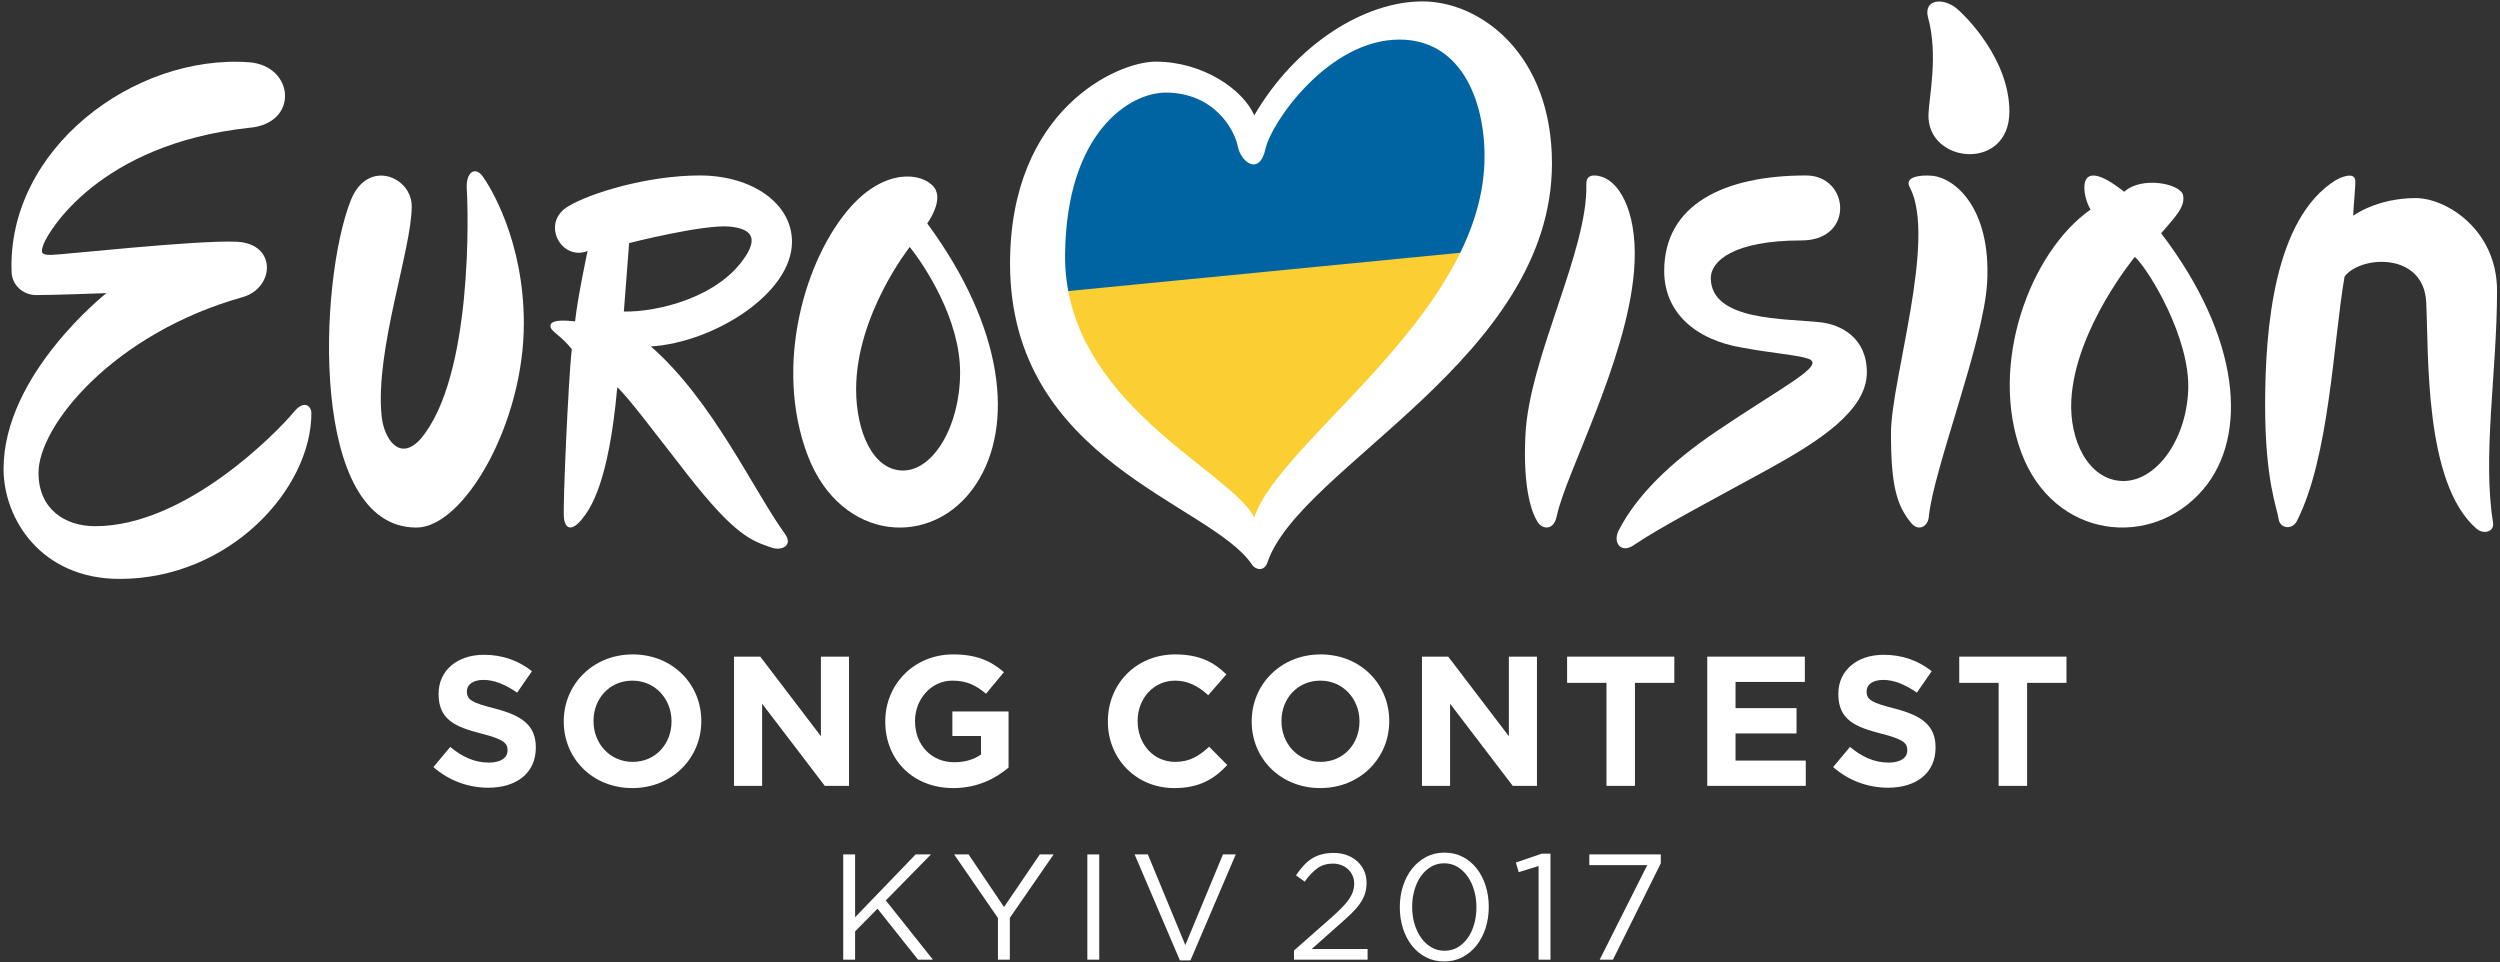 <?xml version="1.0" encoding="UTF-8"?>
<svg width="200px" height="77px" viewBox="0 0 200 77" version="1.1" xmlns="http://www.w3.org/2000/svg" xmlns:xlink="http://www.w3.org/1999/xlink">
    <rect x="0" y="0" width="200" height="77" fill="#333333" stroke="none"/>
    <!-- Generator: Sketch 42 (36781) - http://www.bohemiancoding.com/sketch -->
    <title>Group</title>
    <desc>Created with Sketch.</desc>
    <defs></defs>
    <g id="Page-1" stroke="none" stroke-width="1" fill="none" fill-rule="evenodd">
        <g id="Desktop-&gt;-navigate" transform="translate(-621, -193)">
            <g id="Group" transform="translate(621, 193)">
                <path d="M34.673,61.363 L36.019,59.753 C36.95,60.522 37.926,61.008 39.109,61.008 C40.041,61.008 40.604,60.639 40.604,60.034 L40.604,60.004 C40.604,59.428 40.249,59.133 38.518,58.69 C36.433,58.158 35.087,57.582 35.087,55.528 L35.087,55.499 C35.087,53.624 36.596,52.383 38.711,52.383 C40.219,52.383 41.505,52.856 42.555,53.698 L41.372,55.411 C40.455,54.776 39.553,54.392 38.681,54.392 C37.808,54.392 37.35,54.791 37.35,55.293 L37.35,55.322 C37.35,56.001 37.793,56.223 39.583,56.681 C41.683,57.227 42.866,57.981 42.866,59.782 L42.866,59.812 C42.866,61.865 41.298,63.017 39.065,63.017 C37.498,63.017 35.916,62.47 34.673,61.363 Z" id="Fill-1" fill="#FFFFFF"></path>
                <path d="M53.722,57.73 L53.722,57.7 C53.722,55.928 52.421,54.451 50.587,54.451 C48.753,54.451 47.481,55.899 47.481,57.67 L47.481,57.7 C47.481,59.472 48.783,60.95 50.617,60.95 C52.45,60.949 53.722,59.502 53.722,57.73 Z M45.101,57.73 L45.101,57.7 C45.101,54.761 47.422,52.353 50.617,52.353 C53.811,52.353 56.103,54.732 56.103,57.67 L56.103,57.7 C56.103,60.639 53.781,63.046 50.587,63.046 C47.393,63.046 45.101,60.669 45.101,57.73 Z" id="Fill-3" fill="#FFFFFF"></path>
                <polygon id="Fill-5" fill="#FFFFFF" points="58.722 52.531 60.822 52.531 65.673 58.897 65.673 52.531 67.921 52.531 67.921 62.869 65.983 62.869 60.97 56.297 60.97 62.869 58.722 62.869"></polygon>
                <path d="M70.821,57.73 L70.821,57.7 C70.821,54.761 73.113,52.353 76.249,52.353 C78.112,52.353 79.236,52.856 80.315,53.771 L78.881,55.499 C78.082,54.835 77.372,54.451 76.175,54.451 C74.519,54.451 73.202,55.913 73.202,57.67 L73.202,57.7 C73.202,59.591 74.504,60.979 76.337,60.979 C77.166,60.979 77.905,60.772 78.481,60.359 L78.481,58.881 L76.19,58.881 L76.19,56.917 L80.685,56.917 L80.685,61.407 C79.62,62.308 78.156,63.046 76.264,63.046 C73.039,63.046 70.821,60.787 70.821,57.73 Z" id="Fill-7" fill="#FFFFFF"></path>
                <path d="M88.629,57.73 L88.629,57.7 C88.629,54.761 90.847,52.353 94.027,52.353 C95.978,52.353 97.147,53.003 98.109,53.949 L96.659,55.618 C95.86,54.894 95.046,54.451 94.012,54.451 C92.267,54.451 91.01,55.899 91.01,57.67 L91.01,57.7 C91.01,59.472 92.237,60.95 94.012,60.95 C95.194,60.949 95.919,60.477 96.732,59.738 L98.182,61.201 C97.117,62.338 95.934,63.046 93.938,63.046 C90.892,63.046 88.629,60.698 88.629,57.73 Z" id="Fill-9" fill="#FFFFFF"></path>
                <path d="M108.758,57.73 L108.758,57.7 C108.758,55.928 107.456,54.451 105.623,54.451 C103.788,54.451 102.517,55.899 102.517,57.67 L102.517,57.7 C102.517,59.472 103.818,60.95 105.652,60.95 C107.486,60.949 108.758,59.502 108.758,57.73 Z M100.136,57.73 L100.136,57.7 C100.136,54.761 102.457,52.353 105.652,52.353 C108.847,52.353 111.138,54.732 111.138,57.67 L111.139,57.7 C111.139,60.639 108.817,63.046 105.623,63.046 C102.429,63.046 100.136,60.669 100.136,57.73 L100.136,57.73 Z" id="Fill-11" fill="#FFFFFF"></path>
                <polyline id="Fill-12" fill="#FFFFFF" points="113.758 52.531 115.858 52.531 120.709 58.897 120.709 52.531 122.957 52.531 122.957 62.869 121.019 62.869 116.006 56.297 116.006 62.869 113.758 62.869 113.758 52.531"></polyline>
                <polyline id="Fill-13" fill="#FFFFFF" points="128.519 54.628 125.369 54.628 125.369 52.531 133.946 52.531 133.946 54.628 130.796 54.628 130.796 62.869 128.519 62.869 128.519 54.628"></polyline>
                <polyline id="Fill-14" fill="#FFFFFF" points="136.58 52.531 144.388 52.531 144.388 54.554 138.843 54.554 138.843 56.651 143.723 56.651 143.723 58.675 138.843 58.675 138.843 60.846 144.462 60.846 144.462 62.869 136.58 62.869 136.58 52.531"></polyline>
                <path d="M146.653,61.363 L147.998,59.753 C148.93,60.522 149.906,61.008 151.089,61.008 C152.02,61.008 152.583,60.639 152.583,60.034 L152.583,60.004 C152.583,59.428 152.228,59.133 150.498,58.69 C148.412,58.158 147.067,57.582 147.067,55.528 L147.067,55.499 C147.067,53.624 148.575,52.383 150.69,52.383 C152.198,52.383 153.485,52.856 154.535,53.698 L153.352,55.411 C152.435,54.776 151.532,54.392 150.66,54.392 C149.788,54.392 149.329,54.791 149.329,55.293 L149.329,55.322 C149.329,56.001 149.773,56.223 151.562,56.681 C153.662,57.227 154.845,57.981 154.845,59.782 L154.845,59.812 C154.845,61.865 153.278,63.017 151.044,63.017 C149.478,63.017 147.895,62.47 146.653,61.363" id="Fill-15" fill="#FFFFFF"></path>
                <polyline id="Fill-16" fill="#FFFFFF" points="159.89 54.628 156.74 54.628 156.74 52.531 165.317 52.531 165.317 54.628 162.167 54.628 162.167 62.869 159.89 62.869 159.89 54.628"></polyline>
                <polygon id="Fill-17" fill="#0064A3" points="117.534 2.161 109.506 1.897 104.575 5.404 100.569 10.141 95.419 6.473 86.937 8.741 82.847 15.927 85.498 31.508 100.493 42.853 118.518 24.247 121.32 8.212"></polygon>
                <polyline id="Fill-19" fill="#FBCE31" points="84.622 23.366 84.86 31.467 99.855 42.812 118.91 21.69 119.208 19.987 84.622 23.366"></polyline>
                <path d="M169.715,38.477 C167.046,38.342 165.521,35.188 165.707,31.964 C166.035,26.283 170.789,20.549 170.789,20.549 C171.899,21.561 175.237,27.043 175.056,31.238 C174.879,35.336 172.382,38.612 169.715,38.477 Z M172.892,18.662 C174.039,17.327 174.826,16.549 174.649,15.624 C174.472,14.698 171.333,14.057 169.937,15.344 C165.806,12.07 166.651,15.905 167.249,16.761 C162.369,20.188 159.067,29.21 161.724,36.25 C164.321,43.131 172.154,43.98 176.261,39.144 C179.898,34.861 179.249,26.989 172.892,18.662 L172.892,18.662 Z" id="Fill-20" fill="#FFFFFF"></path>
                <path d="M19.921,4.981 C10.715,4.315 0.54,11.93 0.929,21.793 C0.966,22.74 1.768,23.607 2.919,23.607 C4.343,23.607 8.514,23.45 8.514,23.45 C8.514,23.45 0.285,29.929 0.285,37.514 C0.285,41.517 3.292,46.312 9.569,46.312 C18.366,46.312 24.923,39.119 24.911,33.025 C24.91,32.561 24.377,31.907 23.517,32.947 C22.154,34.598 14.843,42.097 7.617,42.097 C5.19,42.097 3.081,40.727 3.081,37.83 C3.081,34.037 9.094,26.662 19.432,23.765 C21.964,23.028 22.175,19.498 18.957,19.34 C15.795,19.185 4.874,20.393 4.083,20.393 C3.292,20.393 3.22,20.223 3.502,19.498 C3.872,18.55 7.88,11.544 19.907,10.227 C23.969,9.91 23.561,5.245 19.921,4.981 Z" id="Fill-21" fill="#FFFFFF"></path>
                <path d="M32.938,16.5 C32.938,14.118 29.396,12.655 28.061,16.029 C25.491,22.524 24.71,42.205 33.312,42.205 C37.088,42.205 41.907,33.942 41.907,25.876 C41.907,19.224 39.18,14.876 38.603,14.091 C38.026,13.305 37.239,13.724 37.344,15.192 C37.449,16.657 37.868,30.223 33.62,35.147 C31.942,36.979 30.705,35.07 30.526,33.261 C30.002,27.971 32.938,19.957 32.938,16.5 Z" id="Fill-23" fill="#FFFFFF"></path>
                <path d="M72.247,37.641 C69.832,37.641 68.49,34.525 68.49,31.142 C68.49,25.179 72.783,19.754 72.783,19.754 C73.964,21.258 76.808,25.501 76.808,29.798 C76.808,34.096 74.661,37.641 72.247,37.641 Z M74.179,17.874 C74.179,17.874 75.543,16.023 74.722,14.978 C73.799,13.801 70.84,13.433 68.068,16.535 C64.419,20.617 61.862,29.232 64.626,36.459 C67.268,43.37 74.667,43.953 78.096,38.716 C81.155,34.042 80.35,26.253 74.179,17.874 Z" id="Fill-25" fill="#FFFFFF"></path>
                <path d="M49.908,24.924 C50.119,22.238 50.33,19.446 50.33,19.446 C50.331,19.445 56.344,17.917 58.4,18.129 C60.191,18.312 60.563,19.077 59.651,20.491 C57.504,23.82 52.567,24.972 49.908,24.924 Z M62.817,42.74 C60.244,39.175 57.013,32.037 52.071,27.716 C57.082,27.4 63.359,23.502 63.359,19.34 C63.359,16.258 60.148,14.037 55.982,14.037 C51.815,14.037 47.218,15.442 45.478,16.495 C43.209,17.812 44.897,20.92 47.007,20.078 C47.007,20.078 46.216,23.765 46.005,25.714 C44.292,25.503 43.948,25.819 44.053,26.188 C44.159,26.557 44.897,26.873 45.741,27.928 C45.478,30.244 45.01,40.551 45.116,41.447 C45.222,42.349 45.766,42.505 46.54,41.552 C47.226,40.71 48.695,38.673 49.381,30.983 C50.172,31.667 52.335,34.56 54.972,37.936 C58.84,42.887 60.116,43.245 61.705,43.803 C62.562,44.105 63.446,43.613 62.817,42.74 Z" id="Fill-27" fill="#FFFFFF"></path>
                <path d="M85.206,20.341 C85.316,10.491 90.448,7.408 93.244,7.408 C97.147,7.408 98.759,10.385 99.023,11.702 C99.286,13.019 100.764,14.072 101.238,11.912 C101.713,9.753 106.306,3.167 111.95,3.167 C117.119,3.167 118.909,8.491 118.754,13.019 C118.331,25.345 102.43,35.183 100.337,41.396 C98.474,37.633 85.074,32.194 85.206,20.341 Z M113.796,0.113 C109.154,0.113 103.664,3.536 100.342,9.226 C99.445,7.171 96.25,4.932 92.453,4.932 C89.393,4.932 80.804,8.751 80.804,21.079 C80.804,36.987 96.921,40.255 100.179,45.199 C100.403,45.539 101.124,45.796 101.399,44.984 C103.999,37.321 124.157,28.664 124.157,13.071 C124.157,4.327 118.438,0.113 113.796,0.113 L113.796,0.113 Z" id="Fill-29" fill="#FFFFFF"></path>
                <path d="M126.908,14.721 C127.048,20.075 122.334,28.587 122.033,34.801 C121.812,39.331 122.625,41.163 123.011,41.76 C123.415,42.385 124.3,42.438 124.537,41.303 C125.241,37.909 130.095,28.961 130.717,21.766 C131.099,17.356 129.729,14.658 128.152,14.147 C127.449,13.92 126.888,14.006 126.908,14.721" id="Fill-30" fill="#FFFFFF"></path>
                <path d="M144.488,14.037 C137.893,14.037 133.136,16.373 133.136,21.675 C133.136,24.942 135.562,27.189 139.431,27.821 C141.681,28.243 143.872,28.408 144.67,28.699 C146.113,29.226 142.659,30.886 137.283,34.527 C133.611,37.014 130.928,39.643 129.495,42.433 C128.998,43.399 129.67,44.322 130.708,43.608 C132.724,42.222 137.141,39.912 141.427,37.557 C145.506,35.315 149.348,32.853 149.348,29.788 C149.348,27.013 147.263,25.967 145.655,25.784 C142.877,25.469 136.864,25.714 136.864,22.238 C136.864,20.938 138.587,19.235 144.125,19.235 C148.398,19.235 147.967,14.037 144.488,14.037" id="Fill-31" fill="#FFFFFF"></path>
                <path d="M152.793,15.004 C154.95,19.141 151.278,30.394 151.278,34.67 C151.279,38.945 151.76,40.452 152.893,41.838 C153.473,42.548 154.234,42.122 154.304,41.356 C154.655,37.587 158.709,27.359 158.97,22.606 C159.305,16.553 156.311,14.207 154.558,14.059 C153.586,13.977 152.301,14.153 152.793,15.004" id="Fill-32" fill="#FFFFFF"></path>
                <path d="M154.277,9.167 C154.167,13.109 160.751,13.745 160.751,8.926 C160.751,4.726 157.232,1.251 156.526,0.673 C155.427,-0.221 153.874,-0.06 154.24,1.386 C155.082,4.416 154.315,7.789 154.277,9.167" id="Fill-33" fill="#FFFFFF"></path>
                <path d="M199.441,41.796 C198.581,36.501 199.764,29.688 199.764,23.268 C199.764,18.366 195.686,15.847 193.266,15.847 C190.122,15.847 188.254,17.262 188.254,17.262 C188.289,16.33 188.451,14.894 188.421,14.442 C188.387,13.924 187.765,13.923 186.867,14.407 C181.923,17.479 181.21,26.293 181.21,32.402 C181.21,38.511 182.183,40.677 182.286,41.504 C182.385,42.291 183.352,42.408 183.732,41.718 C186.359,36.609 186.666,27.306 187.564,22.128 C188.809,20.437 193.888,20.126 194.096,24.165 C194.307,28.274 193.91,38.664 198.119,42.292 C198.687,42.78 199.566,42.556 199.441,41.796" id="Fill-34" fill="#FFFFFF"></path>
                <polyline id="Fill-35" fill="#FFFFFF" points="67.457 68.354 68.408 68.354 68.408 73.38 73.249 68.354 74.477 68.354 70.864 72.034 74.633 76.772 73.441 76.772 70.202 72.695 68.408 74.511 68.408 76.772 67.457 76.772 67.457 68.354"></polyline>
                <polyline id="Fill-36" fill="#FFFFFF" points="79.835 73.44 76.331 68.354 77.487 68.354 80.323 72.563 83.183 68.354 84.29 68.354 80.786 73.429 80.786 76.772 79.835 76.772 79.835 73.44"></polyline>
                <polygon id="Fill-37" fill="#FFFFFF" points="86.988 76.772 87.939 76.772 87.939 68.354 86.988 68.354"></polygon>
                <polyline id="Fill-38" fill="#FFFFFF" points="90.769 68.354 91.828 68.354 94.826 75.605 97.837 68.354 98.86 68.354 95.236 76.832 94.393 76.832 90.769 68.354"></polyline>
                <path d="M103.52,76.038 L106.579,73.344 C106.9,73.056 107.173,72.795 107.398,72.563 C107.622,72.33 107.803,72.112 107.939,71.907 C108.076,71.703 108.176,71.502 108.24,71.306 C108.305,71.11 108.337,70.907 108.337,70.699 C108.337,70.45 108.291,70.228 108.198,70.032 C108.106,69.835 107.983,69.667 107.831,69.526 C107.679,69.386 107.498,69.278 107.289,69.202 C107.08,69.126 106.864,69.088 106.639,69.088 C106.157,69.088 105.744,69.21 105.399,69.454 C105.054,69.699 104.712,70.057 104.375,70.531 L103.677,70.025 C103.869,69.745 104.066,69.492 104.267,69.268 C104.468,69.043 104.686,68.855 104.923,68.703 C105.16,68.55 105.425,68.434 105.718,68.354 C106.011,68.274 106.342,68.234 106.711,68.234 C107.088,68.234 107.438,68.294 107.759,68.414 C108.08,68.534 108.357,68.701 108.589,68.915 C108.822,69.127 109.003,69.378 109.131,69.667 C109.26,69.955 109.324,70.274 109.324,70.619 L109.324,70.643 C109.324,70.947 109.282,71.23 109.198,71.493 C109.113,71.753 108.985,72.01 108.812,72.262 C108.64,72.515 108.419,72.775 108.15,73.04 C107.881,73.304 107.562,73.597 107.193,73.918 L104.941,75.918 L109.408,75.918 L109.408,76.772 L103.52,76.772 L103.52,76.038" id="Fill-39" fill="#FFFFFF"></path>
                <path d="M115.561,76.062 C115.955,76.062 116.31,75.968 116.627,75.78 C116.944,75.589 117.213,75.337 117.434,75.018 C117.655,74.701 117.823,74.331 117.94,73.908 C118.056,73.487 118.114,73.046 118.114,72.587 L118.114,72.563 C118.114,72.104 118.054,71.663 117.933,71.242 C117.813,70.819 117.64,70.446 117.416,70.126 C117.191,69.803 116.92,69.546 116.603,69.354 C116.286,69.16 115.931,69.063 115.537,69.063 C115.144,69.063 114.789,69.158 114.472,69.346 C114.155,69.536 113.886,69.789 113.665,70.107 C113.444,70.424 113.274,70.793 113.153,71.212 C113.033,71.629 112.973,72.072 112.973,72.539 L112.973,72.563 C112.973,73.022 113.033,73.463 113.153,73.883 C113.274,74.307 113.446,74.679 113.671,75 C113.896,75.323 114.169,75.579 114.49,75.772 C114.811,75.966 115.168,76.062 115.561,76.062 Z M115.537,76.916 C114.991,76.916 114.5,76.802 114.062,76.573 C113.625,76.345 113.251,76.032 112.942,75.635 C112.633,75.238 112.397,74.779 112.232,74.258 C112.067,73.737 111.985,73.18 111.985,72.587 L111.985,72.563 C111.985,71.978 112.069,71.42 112.238,70.891 C112.407,70.362 112.647,69.899 112.96,69.502 C113.274,69.106 113.649,68.791 114.086,68.558 C114.524,68.326 115.016,68.21 115.561,68.21 C116.099,68.21 116.587,68.324 117.024,68.552 C117.462,68.781 117.835,69.093 118.144,69.49 C118.453,69.887 118.69,70.348 118.855,70.873 C119.019,71.398 119.101,71.954 119.101,72.539 L119.101,72.563 C119.101,73.156 119.017,73.715 118.849,74.24 C118.68,74.765 118.441,75.226 118.132,75.623 C117.823,76.02 117.448,76.335 117.006,76.567 C116.565,76.8 116.075,76.916 115.537,76.916 L115.537,76.916 Z" id="Fill-40" fill="#FFFFFF"></path>
                <polyline id="Fill-41" fill="#FFFFFF" points="123.087 69.28 121.498 69.773 121.269 69.003 123.332 68.294 124.038 68.294 124.038 76.772 123.087 76.772 123.087 69.28"></polyline>
                <polyline id="Fill-42" fill="#FFFFFF" points="131.781 69.208 127.145 69.208 127.145 68.354 132.864 68.354 132.864 69.063 129.036 76.772 127.976 76.772 131.781 69.208"></polyline>
            </g>
        </g>
    </g>
</svg>